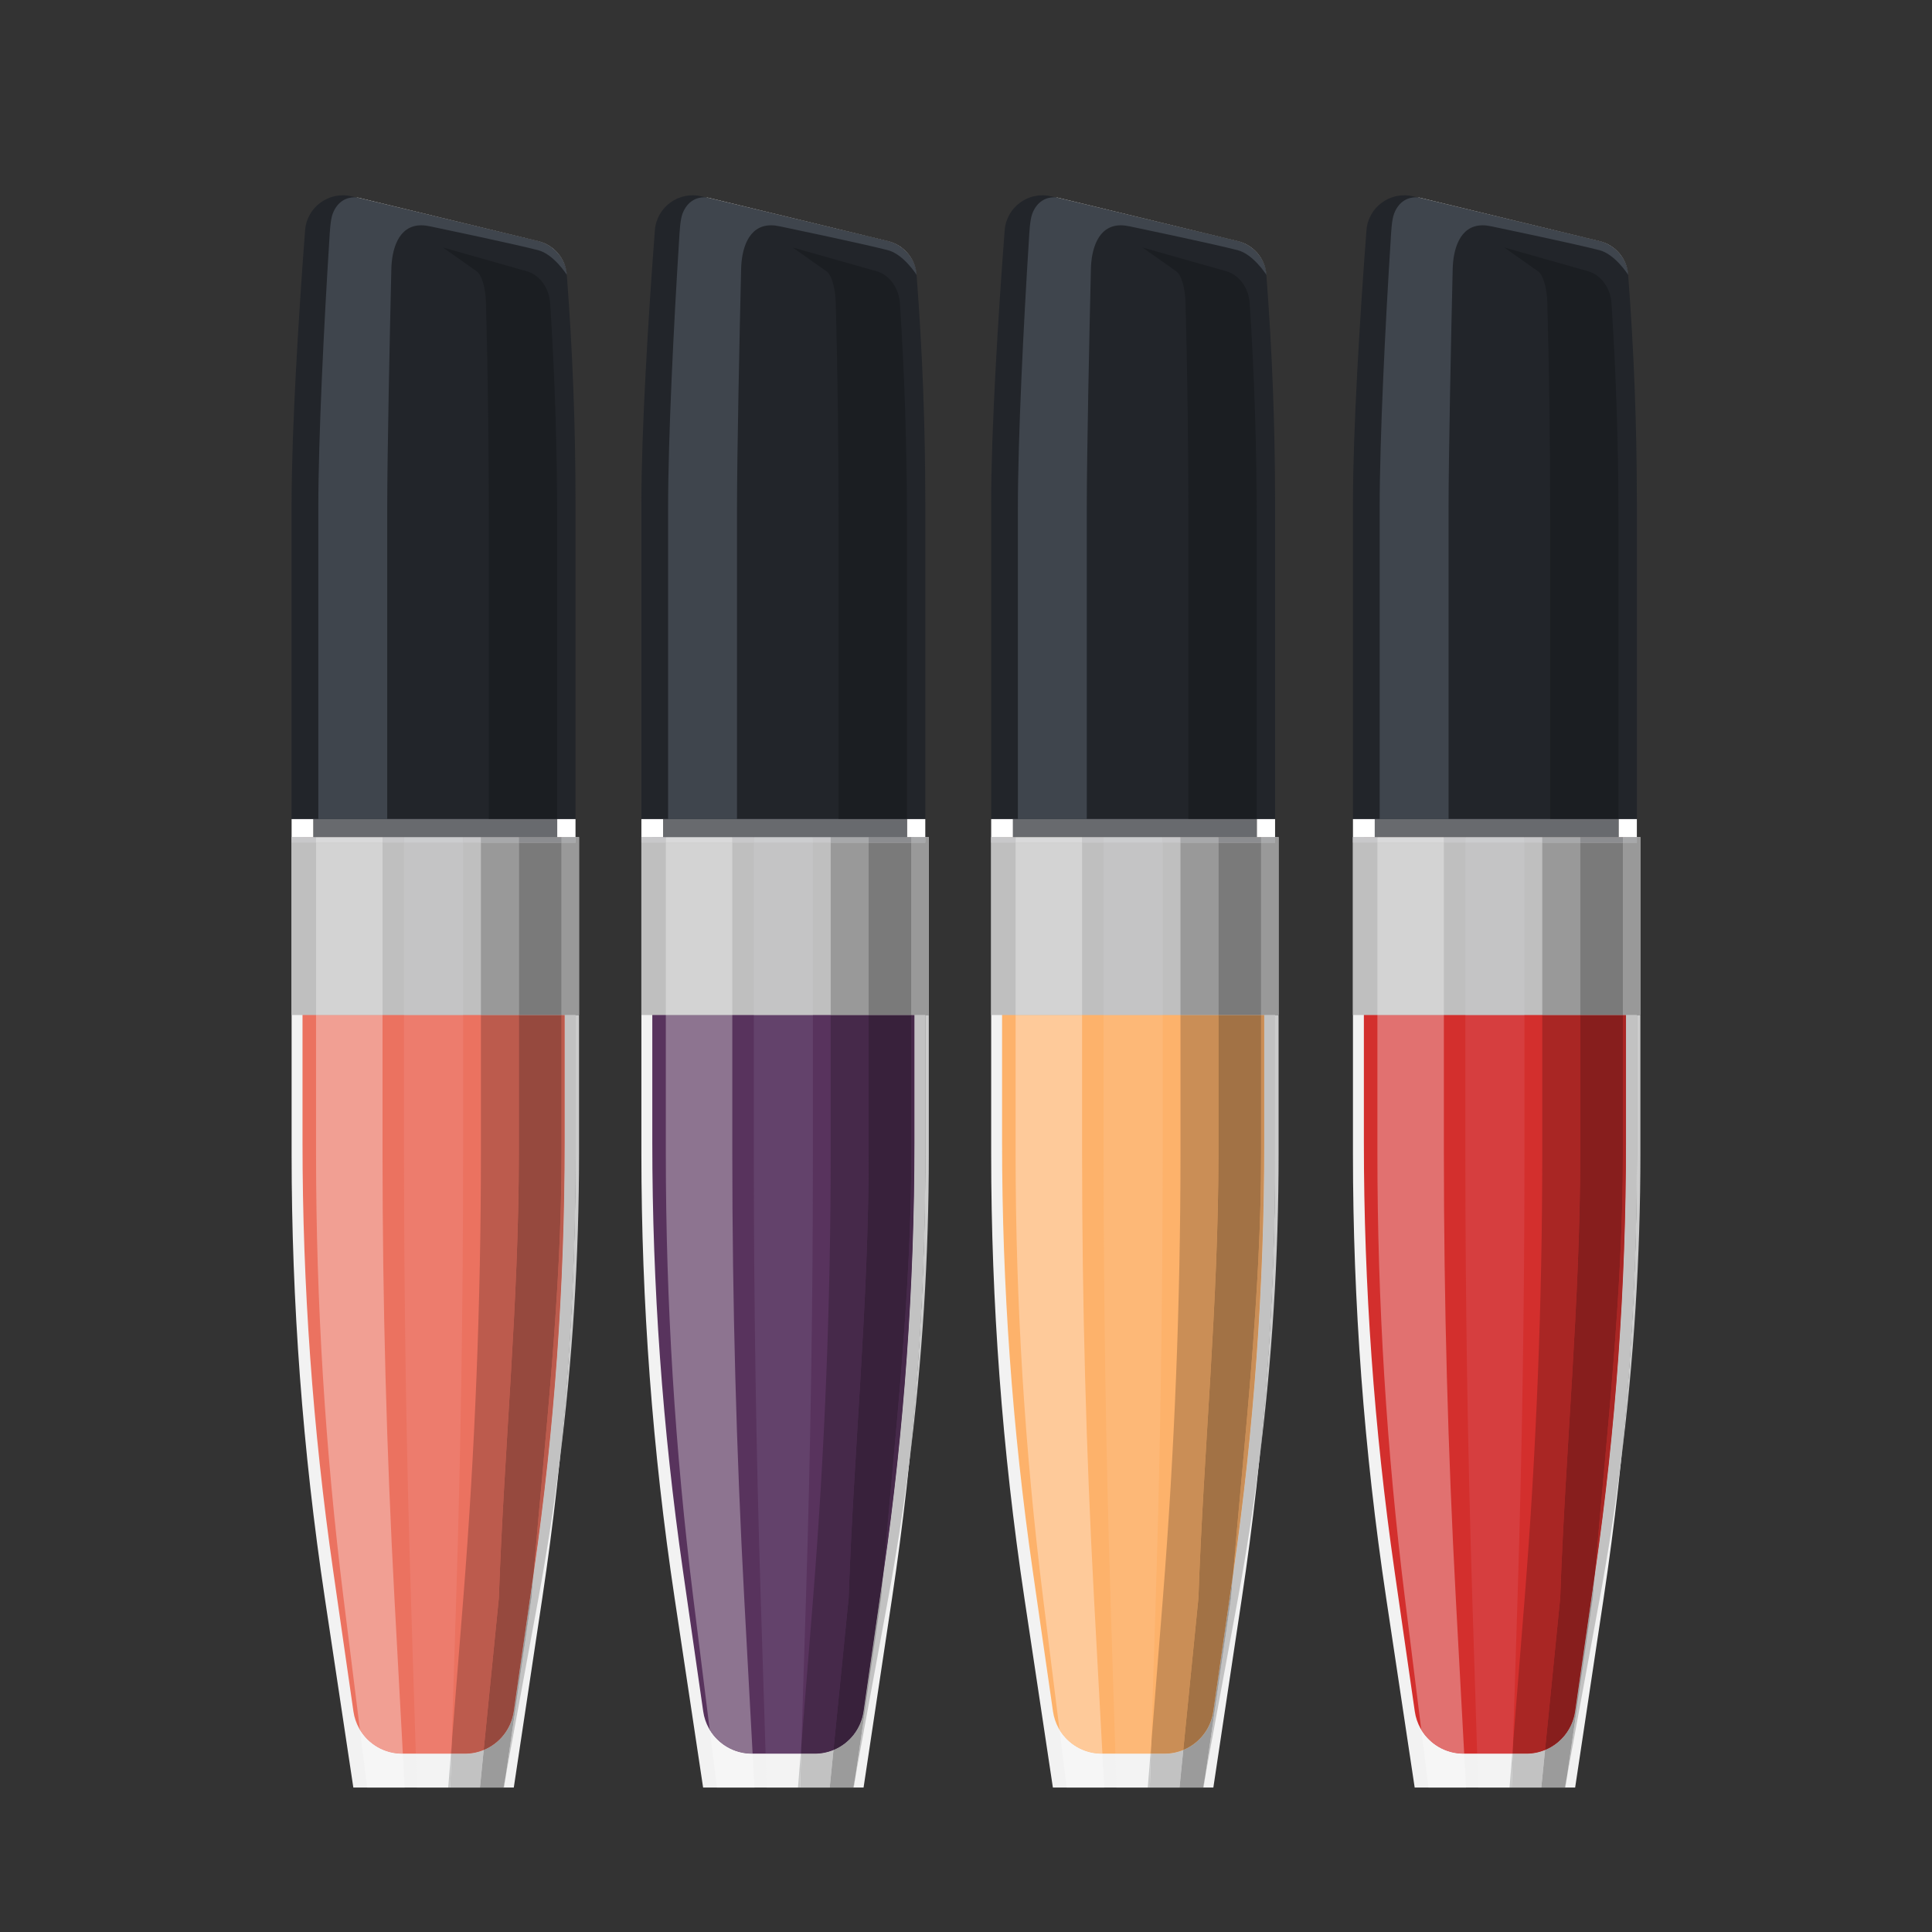 <?xml version="1.0" encoding="utf-8"?>
<!-- Generator: Adobe Illustrator 16.0.0, SVG Export Plug-In . SVG Version: 6.00 Build 0)  -->
<!DOCTYPE svg PUBLIC "-//W3C//DTD SVG 1.1 Tiny//EN" "http://www.w3.org/Graphics/SVG/1.1/DTD/svg11-tiny.dtd">
<svg version="1.1" baseProfile="tiny" id="Layer_1" xmlns="http://www.w3.org/2000/svg" xmlns:xlink="http://www.w3.org/1999/xlink"
	 x="0px" y="0px" width="500px" height="500px" viewBox="0 0 500 500" xml:space="preserve">
<rect x="0" y="0" width="500" height="500" fill="#333333" stroke="none"/>
<path fill="#F2F2F2" d="M423.619,216.641v81.969c0,38.474-2.873,76.897-8.592,114.942l-7.38,49.066h-41.529l-7.38-49.066
	c-5.717-38.045-8.595-76.469-8.595-114.942v-81.969H423.619"/>
<path fill="#D32F2D" d="M395.036,453.845h-16.294c-6.328,0-11.695-4.656-12.597-10.927l-5.244-36.4
	c-5.281-36.686-7.932-73.73-7.932-110.825v-79.051h67.839v79.051c0,37.095-2.656,74.14-7.935,110.825l-5.242,36.4
	C406.728,449.188,401.364,453.845,395.036,453.845"/>
<polyline fill="#BFBFBF" points="424.533,216.641 424.533,262.689 350.144,262.689 350.144,216.641 424.533,216.641 "/>
<path fill="#F6F6F6" d="M379.406,462.619h-9.711l-1.866-14.939c2.243,3.707,6.326,6.165,10.913,6.165h0.189L379.406,462.619"/>
<path fill="#E17170" d="M378.932,453.845h-0.189c-4.587,0-8.67-2.458-10.913-6.165l-4.247-34.127
	c-4.731-38.045-7.112-76.469-7.112-114.942v-35.921h17.203v35.921c0,38.474,1.039,76.897,3.083,114.942L378.932,453.845"/>
<polyline fill="#D3D3D3" points="373.673,262.689 356.47,262.689 356.47,218.075 373.673,218.075 373.673,262.689 "/>
<path fill="#C2C2C2" d="M398.886,462.619h-7.68l0.274-8.774h3.556c1.696,0,3.327-0.334,4.821-0.949L398.886,462.619"/>
<path fill="#A92624" d="M395.036,453.845h-3.556l0.067-2.178l3.041-38.114c3.018-38.045,4.549-76.469,4.549-114.942v-35.921h9.821
	v35.921c0,38.474-3.862,76.897-5.177,114.942l-3.925,39.343C398.363,453.511,396.732,453.845,395.036,453.845"/>
<polyline fill="#999999" points="408.959,262.689 399.138,262.689 399.138,218.075 408.959,218.075 408.959,262.689 "/>
<path fill="#CCCCCC" d="M419.494,378.376c2.746-26.481,4.125-53.108,4.125-79.766v-35.921h0.914v-46.048v81.969
	C424.533,325.268,422.85,351.895,419.494,378.376"/>
<path fill="#C2C2C2" d="M405.551,459.676l6.696-46.123c0.167-2.074,0.334-4.147,0.512-6.216l0.115-0.819
	c5.278-36.686,7.935-73.73,7.935-110.825v-33.003h2.811v35.921c0,26.657-1.379,53.284-4.125,79.766
	c-1.491,11.768-3.308,23.484-5.454,35.177L405.551,459.676"/>
<path fill="#A92624" d="M412.759,407.337c3.022-36.021,7.245-72.352,7.245-108.727v-35.921h0.805v33.003
	c0,37.095-2.656,74.14-7.935,110.825L412.759,407.337"/>
<polyline fill="#999999" points="424.533,262.689 423.619,262.689 420.809,262.689 420.004,262.689 420.004,218.075 
	423.619,218.075 423.619,216.641 424.533,216.641 424.533,262.689 "/>
<polyline fill="#C2C2C2" points="405.124,462.619 405.009,462.619 405.551,459.676 405.124,462.619 "/>
<path fill="#9B9B9B" d="M405.009,462.619h-6.123l0.972-9.724c4.064-1.664,7.115-5.396,7.774-9.978l5.127-35.581
	c-0.178,2.068-0.345,4.142-0.512,6.216l-6.696,46.123L405.009,462.619"/>
<path fill="#871E1D" d="M399.857,452.896l3.925-39.343c1.314-38.045,5.177-76.469,5.177-114.942v-35.921h11.045v35.921
	c0,36.375-4.223,72.706-7.245,108.727l-5.127,35.581C406.973,447.499,403.922,451.231,399.857,452.896"/>
<polyline fill="#7A7A7A" points="420.004,262.689 408.959,262.689 408.959,218.075 420.004,218.075 420.004,262.689 "/>
<polyline fill="#F3F3F3" points="390.674,462.619 382.562,462.619 382.287,453.845 391.373,453.845 390.674,462.619 "/>
<path fill="#D63E3F" d="M391.373,453.845h-9.086l-1.262-40.292c-1.191-38.045-1.791-76.469-1.791-114.942v-35.921h15.294v35.921
	c0,38.474-0.597,76.897-1.788,114.942l-1.192,38.114L391.373,453.845"/>
<polyline fill="#C4C4C5" points="394.528,262.689 379.234,262.689 379.234,218.075 394.528,218.075 394.528,262.689 "/>
<polyline fill="#C6C7C7" points="391.206,462.619 390.674,462.619 391.373,453.845 391.48,453.845 391.206,462.619 "/>
<polyline fill="#AF3636" points="391.48,453.845 391.373,453.845 391.548,451.667 391.48,453.845 "/>
<polyline fill="#515151" points="418.885,208.662 355.79,208.662 355.79,216.641 418.885,216.641 418.885,208.662 "/>
<path fill="#22252A" d="M423.619,130.02v81.964h-73.476V130.02c0-18.547,1.804-48.377,3.498-70.432
	c0.462-6.011,6.2-10.178,12.071-8.774l48.173,11.617c4.122,0.995,7.16,4.527,7.482,8.749
	C422.869,90.751,423.619,110.373,423.619,130.02"/>
<polyline fill="#C8C8CA" points="399.138,218.075 394.528,218.075 394.528,216.641 399.138,216.641 399.138,218.075 "/>
<polyline fill="#FFFFFF" points="423.619,216.641 423.619,216.641 418.885,216.641 418.885,211.984 423.619,211.984 
	423.619,211.935 423.619,216.641 "/>
<path fill="#A7A8AA" d="M423.619,218.075h-3.615v-1.434h-1.119h4.734V218.075 M408.959,218.075h-9.821v-1.434h9.821V218.075"/>
<polyline fill="#8C8D90" points="420.004,218.075 408.959,218.075 408.959,216.641 418.885,216.641 420.004,216.641 
	420.004,218.075 "/>
<polyline fill="#C8C8CA" points="379.234,218.075 373.673,218.075 373.673,216.641 379.234,216.641 379.234,218.075 "/>
<polyline fill="#FFFFFF" points="355.79,216.641 350.144,216.641 350.144,211.984 355.79,211.984 355.79,216.641 "/>
<polyline fill="#C8C8CA" points="356.47,218.075 350.144,218.075 350.144,216.641 355.79,216.641 356.47,216.641 356.47,218.075 "/>
<polyline fill="#D9D9DA" points="373.673,218.075 356.47,218.075 356.47,216.641 373.673,216.641 373.673,218.075 "/>
<polyline fill="#CCCDCF" points="394.528,218.075 379.234,218.075 379.234,216.641 394.528,216.641 394.528,218.075 "/>
<polyline fill="#686A6E" points="418.885,216.641 408.959,216.641 399.138,216.641 394.528,216.641 379.234,216.641 
	373.673,216.641 356.47,216.641 355.79,216.641 355.79,211.984 401.182,211.984 418.859,211.984 418.885,211.984 418.885,216.641 
	"/>
<path fill="#FFFFFF" d="M421.368,71.13c0,0,0,0-0.005,0c-0.348-4.197-3.376-7.705-7.478-8.699l-47.033-11.332
	c0.162,0,0.319,0.025,0.467,0.05l46.573,11.257C418.013,63.375,421.048,66.908,421.368,71.13"/>
<path fill="#3F454D" d="M423.619,211.984h-4.734h-0.025v-0.05h4.76V211.984 M401.182,211.984H355.79h-5.646v-0.05h6.915v-80.561
	c0-18.188,1.472-47.533,2.846-69.203c0.13-2.068,0.253-5.241,0.897-6.905c1.269-3.298,3.715-4.197,5.556-4.197
	c0.17,0,0.335,0,0.495,0.03l47.033,11.332c4.102,0.995,7.13,4.502,7.478,8.699c-0.143-0.235-3.455-5.376-7.471-6.396
	c-6.987-1.794-27.836-6.141-27.836-6.141c-0.852-0.18-1.636-0.285-2.355-0.285c-6.108,0-7.633,6.576-7.745,11.257
	c-0.399,16.424-1.069,48.452-1.069,61.808v80.561h26.295V211.984"/>
<path fill="#1B1E22" d="M418.859,211.935h-17.678v-77.667c0-18.627-0.237-37.225-0.732-55.772c-0.092-3.993-1.074-7.34-2.42-8.29
	l-8.744-6.166l21.732,6.166c3.328,0.949,5.766,4.297,6.036,8.29c1.204,18.547,1.806,37.145,1.806,55.772V211.935"/>
<polyline fill="#32373E" points="418.859,211.984 401.182,211.984 401.182,211.935 418.859,211.935 418.859,211.984 "/>
<path fill="#F2F2F2" d="M329.99,216.641v81.969c0,38.474-2.878,76.897-8.595,114.942l-7.38,49.066h-41.529l-7.38-49.066
	c-5.716-38.045-8.592-76.469-8.592-114.942v-81.969H329.99"/>
<path fill="#FDB26B" d="M301.404,453.845H285.11c-6.328,0-11.694-4.656-12.597-10.927l-5.241-36.4
	c-5.284-36.686-7.935-73.73-7.935-110.825v-79.051h67.839v79.051c0,37.095-2.653,74.14-7.935,110.825l-5.241,36.4
	C313.099,449.188,307.732,453.845,301.404,453.845"/>
<polyline fill="#BFBFBF" points="330.902,216.641 330.902,262.689 256.515,262.689 256.515,216.641 330.902,216.641 "/>
<path fill="#F6F6F6" d="M285.777,462.619h-9.713L274.2,447.68c2.241,3.707,6.323,6.165,10.91,6.165h0.192L285.777,462.619"/>
<path fill="#FECA9A" d="M285.303,453.845h-0.192c-4.587,0-8.669-2.458-10.91-6.165l-4.252-34.127
	c-4.729-38.045-7.11-76.469-7.11-114.942v-35.921h17.203v35.921c0,38.474,1.04,76.897,3.083,114.942L285.303,453.845"/>
<polyline fill="#D3D3D3" points="280.041,262.689 262.838,262.689 262.838,218.075 280.041,218.075 280.041,262.689 "/>
<path fill="#C2C2C2" d="M305.254,462.619h-7.68l0.275-8.774h3.555c1.699,0,3.328-0.334,4.824-0.949L305.254,462.619"/>
<path fill="#CA8E56" d="M301.404,453.845h-3.555l0.069-2.203l3.038-38.089c3.019-38.045,4.55-76.469,4.55-114.942v-35.921h9.82
	v35.921c0,38.474-3.862,76.897-5.174,114.942l-3.925,39.343C304.732,453.511,303.104,453.845,301.404,453.845"/>
<polyline fill="#999999" points="315.327,262.689 305.507,262.689 305.507,218.075 315.327,218.075 315.327,262.689 "/>
<path fill="#CCCCCC" d="M325.865,378.352c2.746-26.482,4.125-53.084,4.125-79.741v-35.921h0.912v-46.048v81.969
	C330.902,325.268,329.218,351.869,325.865,378.352"/>
<path fill="#C2C2C2" d="M311.922,459.651l6.693-46.099c0.165-2.074,0.337-4.147,0.51-6.216l0.117-0.819
	c5.281-36.686,7.935-73.73,7.935-110.825v-33.003h2.813v35.921c0,26.657-1.379,53.259-4.125,79.741
	c-1.489,11.767-3.308,23.509-5.456,35.201L311.922,459.651"/>
<path fill="#CA8E56" d="M319.125,407.337c3.027-36.021,7.25-72.352,7.25-108.727v-35.921h0.802v33.003
	c0,37.095-2.653,74.14-7.935,110.825L319.125,407.337"/>
<polyline fill="#999999" points="330.902,262.689 329.99,262.689 327.177,262.689 326.375,262.689 326.375,218.075 329.99,218.075 
	329.99,216.641 330.902,216.641 330.902,262.689 "/>
<polyline fill="#C2C2C2" points="311.492,462.619 311.378,462.619 311.922,459.651 311.492,462.619 "/>
<path fill="#9B9B9B" d="M311.378,462.619h-6.124l0.975-9.724c4.064-1.664,7.113-5.396,7.772-9.978l5.124-35.581
	c-0.173,2.068-0.345,4.142-0.51,6.216l-6.693,46.099L311.378,462.619"/>
<path fill="#A27245" d="M306.229,452.896l3.925-39.343c1.312-38.045,5.174-76.469,5.174-114.942v-35.921h11.048v35.921
	c0,36.375-4.223,72.706-7.25,108.727l-5.124,35.581C313.342,447.499,310.293,451.231,306.229,452.896"/>
<polyline fill="#7A7A7A" points="326.375,262.689 315.327,262.689 315.327,218.075 326.375,218.075 326.375,262.689 "/>
<polyline fill="#F3F3F3" points="297.042,462.619 288.931,462.619 288.655,453.845 297.744,453.845 297.042,462.619 "/>
<path fill="#FDB877" d="M297.744,453.845h-9.089l-1.262-40.292c-1.191-38.045-1.788-76.469-1.788-114.942v-35.921h15.289v35.921
	c0,38.474-0.595,76.897-1.783,114.942l-1.192,38.089L297.744,453.845"/>
<polyline fill="#C4C4C5" points="300.895,262.689 285.605,262.689 285.605,218.075 300.895,218.075 300.895,262.689 "/>
<polyline fill="#C6C7C7" points="297.574,462.619 297.042,462.619 297.744,453.845 297.85,453.845 297.574,462.619 "/>
<polyline fill="#CE9664" points="297.85,453.845 297.744,453.845 297.919,451.642 297.85,453.845 "/>
<polyline fill="#515151" points="325.253,208.662 262.161,208.662 262.161,216.641 325.253,216.641 325.253,208.662 "/>
<path fill="#22252A" d="M329.99,130.02v81.964h-73.476V130.02c0-18.547,1.802-48.377,3.495-70.432
	c0.463-6.011,6.201-10.178,12.069-8.774l48.178,11.617c4.119,0.995,7.157,4.527,7.479,8.749
	C329.238,90.751,329.99,110.373,329.99,130.02"/>
<polyline fill="#C8C8CA" points="305.507,218.075 300.895,218.075 300.895,216.641 305.507,216.641 305.507,218.075 "/>
<polyline fill="#FFFFFF" points="262.161,216.641 256.515,216.641 256.515,211.984 262.161,211.984 262.161,216.641 "/>
<path fill="#C8C8CA" d="M285.605,218.075h-5.564v-1.434h5.564V218.075 M262.838,218.075h-6.323v-1.434h5.646h0.677V218.075"/>
<polyline fill="#D9D9DA" points="280.041,218.075 262.838,218.075 262.838,216.641 280.041,216.641 280.041,218.075 "/>
<polyline fill="#FFFFFF" points="329.99,216.641 329.99,216.641 325.253,216.641 325.253,211.984 329.99,211.984 329.99,211.935 
	329.99,216.641 "/>
<path fill="#A7A8AA" d="M329.99,218.075h-3.615v-1.434h-1.122h4.737V218.075 M315.327,218.075h-9.82v-1.434h9.82V218.075"/>
<polyline fill="#8C8D90" points="326.375,218.075 315.327,218.075 315.327,216.641 325.253,216.641 326.375,216.641 
	326.375,218.075 "/>
<polyline fill="#CCCDCF" points="300.895,218.075 285.605,218.075 285.605,216.641 300.895,216.641 300.895,218.075 "/>
<polyline fill="#686A6E" points="325.253,216.641 315.327,216.641 305.507,216.641 300.895,216.641 285.605,216.641 
	280.041,216.641 262.838,216.641 262.161,216.641 262.161,211.984 307.55,211.984 325.229,211.984 325.253,211.984 325.253,216.641 
	"/>
<path fill="#FFFFFF" d="M327.736,71.13c0,0-0.002,0-0.005,0c-0.347-4.197-3.373-7.705-7.475-8.699l-47.036-11.332
	c0.16,0,0.32,0.025,0.468,0.05l46.573,11.257C324.384,63.375,327.417,66.908,327.736,71.13"/>
<path fill="#3F454D" d="M329.99,211.984h-4.737h-0.024v-0.05h4.762V211.984 M307.55,211.984h-45.389h-5.646v-0.05h6.915v-80.561
	c0-18.188,1.47-47.533,2.844-69.203c0.13-2.068,0.257-5.241,0.895-6.905c1.271-3.298,3.717-4.197,5.559-4.197
	c0.17,0,0.335,0,0.494,0.03l47.036,11.332c4.102,0.995,7.128,4.502,7.475,8.699c-0.14-0.235-3.455-5.376-7.47-6.396
	c-6.988-1.794-27.836-6.141-27.836-6.141c-0.853-0.18-1.634-0.285-2.354-0.285c-6.111,0-7.635,6.576-7.747,11.257
	c-0.4,16.424-1.069,48.452-1.069,61.808v80.561h26.294V211.984"/>
<path fill="#1B1E22" d="M325.229,211.935H307.55v-77.667c0-18.627-0.237-37.225-0.729-55.772c-0.095-3.993-1.076-7.34-2.423-8.29
	l-8.744-6.166l21.732,6.166c3.328,0.949,5.769,4.297,6.036,8.29c1.204,18.547,1.807,37.145,1.807,55.772V211.935"/>
<polyline fill="#32373E" points="325.229,211.984 307.55,211.984 307.55,211.935 325.229,211.935 325.229,211.984 "/>
<path fill="#F2F2F2" d="M239.466,216.641v81.969c0,38.474-2.875,76.897-8.597,114.942l-7.377,49.066h-41.527l-7.38-49.066
	c-5.719-38.045-8.594-76.469-8.594-114.942v-81.969H239.466"/>
<path fill="#58335D" d="M210.881,453.845h-16.294c-6.328,0-11.697-4.656-12.597-10.927l-5.241-36.4
	c-5.284-36.686-7.935-73.73-7.935-110.825v-79.051h67.839v79.051c0,37.095-2.653,74.14-7.935,110.825l-5.242,36.4
	C222.575,449.188,217.207,453.845,210.881,453.845"/>
<polyline fill="#BFBFBF" points="240.378,216.641 240.378,262.689 165.991,262.689 165.991,216.641 240.378,216.641 "/>
<path fill="#F6F6F6" d="M195.251,462.619h-9.711l-1.864-14.939c2.244,3.707,6.323,6.165,10.91,6.165h0.192L195.251,462.619"/>
<path fill="#8D7490" d="M194.779,453.845h-0.192c-4.587,0-8.667-2.458-10.91-6.165l-4.252-34.127
	c-4.729-38.045-7.11-76.469-7.11-114.942v-35.921h17.206v35.921c0,38.474,1.039,76.897,3.083,114.942L194.779,453.845"/>
<polyline fill="#D3D3D3" points="189.521,262.689 172.314,262.689 172.314,218.075 189.521,218.075 189.521,262.689 "/>
<path fill="#C2C2C2" d="M214.731,462.619h-7.68l0.277-8.774h3.553c1.699,0,3.328-0.334,4.822-0.949L214.731,462.619"/>
<path fill="#46294A" d="M210.881,453.845h-3.553l0.065-2.203l3.041-38.089c3.018-38.045,4.547-76.469,4.547-114.942v-35.921h9.823
	v35.921c0,38.474-3.862,76.897-5.174,114.942l-3.927,39.343C214.208,453.511,212.58,453.845,210.881,453.845"/>
<polyline fill="#999999" points="224.804,262.689 214.98,262.689 214.98,218.075 224.804,218.075 224.804,262.689 "/>
<path fill="#CCCCCC" d="M235.342,378.352c2.746-26.482,4.125-53.084,4.125-79.741v-35.921h0.912v-46.048v81.969
	C240.378,325.268,238.694,351.869,235.342,378.352"/>
<path fill="#C2C2C2" d="M221.391,459.727l6.701-46.174c0.165-2.074,0.337-4.147,0.509-6.216l0.118-0.819
	c5.281-36.686,7.935-73.73,7.935-110.825v-33.003h2.813v35.921c0,26.657-1.379,53.259-4.125,79.741
	c-1.489,11.767-3.311,23.509-5.457,35.201L221.391,459.727"/>
<path fill="#46294A" d="M228.601,407.337c3.028-36.021,7.25-72.352,7.25-108.727v-35.921h0.802v33.003
	c0,37.095-2.653,74.14-7.935,110.825L228.601,407.337"/>
<polyline fill="#999999" points="240.378,262.689 239.466,262.689 236.653,262.689 235.852,262.689 235.852,218.075 
	239.466,218.075 239.466,216.641 240.378,216.641 240.378,262.689 "/>
<polyline fill="#C2C2C2" points="220.969,462.619 220.856,462.619 221.391,459.727 220.969,462.619 "/>
<path fill="#9B9B9B" d="M220.856,462.619h-6.125l0.972-9.724c4.064-1.664,7.115-5.396,7.774-9.978l5.124-35.581
	c-0.172,2.068-0.345,4.142-0.509,6.216l-6.701,46.174L220.856,462.619"/>
<path fill="#38213B" d="M215.703,452.896l3.927-39.343c1.312-38.045,5.174-76.469,5.174-114.942v-35.921h11.048v35.921
	c0,36.375-4.222,72.706-7.25,108.727l-5.124,35.581C222.818,447.499,219.767,451.231,215.703,452.896"/>
<polyline fill="#7A7A7A" points="235.852,262.689 224.804,262.689 224.804,218.075 235.852,218.075 235.852,262.689 "/>
<polyline fill="#F3F3F3" points="206.519,462.619 198.407,462.619 198.134,453.845 207.221,453.845 206.519,462.619 "/>
<path fill="#63426B" d="M207.221,453.845h-9.086l-1.264-40.292c-1.189-38.045-1.789-76.469-1.789-114.942v-35.921h15.294v35.921
	c0,38.474-0.6,76.897-1.789,114.942l-1.194,38.089L207.221,453.845"/>
<polyline fill="#C4C4C5" points="210.376,262.689 195.082,262.689 195.082,218.075 210.376,218.075 210.376,262.689 "/>
<polyline fill="#C6C7C7" points="207.051,462.619 206.519,462.619 207.221,453.845 207.328,453.845 207.051,462.619 "/>
<polyline fill="#533959" points="207.328,453.845 207.221,453.845 207.393,451.642 207.328,453.845 "/>
<polyline fill="#515151" points="234.732,208.662 171.64,208.662 171.64,216.641 234.732,216.641 234.732,208.662 "/>
<path fill="#22252A" d="M239.466,130.02v81.964h-73.475V130.02c0-18.547,1.801-48.377,3.493-70.432
	c0.465-6.011,6.203-10.178,12.072-8.774l48.177,11.617c4.12,0.995,7.158,4.527,7.482,8.749
	C238.714,90.751,239.466,110.373,239.466,130.02"/>
<polyline fill="#C8C8CA" points="214.98,218.075 210.376,218.075 210.376,216.641 214.98,216.641 214.98,218.075 "/>
<polyline fill="#FFFFFF" points="171.64,216.641 165.991,216.641 165.991,211.984 171.64,211.984 171.64,216.641 "/>
<path fill="#C8C8CA" d="M195.082,218.075h-5.561v-1.434h5.561V218.075 M172.314,218.075h-6.323v-1.434h5.649h0.674V218.075"/>
<polyline fill="#D9D9DA" points="189.521,218.075 172.314,218.075 172.314,216.641 189.521,216.641 189.521,218.075 "/>
<polyline fill="#FFFFFF" points="239.466,216.641 239.466,216.641 234.732,216.641 234.732,211.984 239.466,211.984 
	239.466,211.935 239.466,216.641 "/>
<path fill="#A7A8AA" d="M239.466,218.075h-3.615v-1.434h-1.12h4.734V218.075 M224.804,218.075h-9.823v-1.434h9.823V218.075"/>
<polyline fill="#8C8D90" points="235.852,218.075 224.804,218.075 224.804,216.641 234.732,216.641 235.852,216.641 
	235.852,218.075 "/>
<polyline fill="#CCCDCF" points="210.376,218.075 195.082,218.075 195.082,216.641 210.376,216.641 210.376,218.075 "/>
<polyline fill="#686A6E" points="234.732,216.641 224.804,216.641 214.98,216.641 210.376,216.641 195.082,216.641 189.521,216.641 
	172.314,216.641 171.64,216.641 171.64,211.984 217.027,211.984 234.707,211.984 234.732,211.984 234.732,216.641 "/>
<path fill="#FFFFFF" d="M237.213,71.13c0,0,0,0-0.002,0c-0.345-4.197-3.375-7.705-7.478-8.699l-47.038-11.332
	c0.165,0,0.32,0.025,0.47,0.05l46.574,11.257C233.86,63.375,236.893,66.908,237.213,71.13"/>
<path fill="#3F454D" d="M239.466,211.984h-4.734h-0.025v-0.05h4.759V211.984 M217.027,211.984H171.64h-5.649v-0.05h6.916v-80.561
	c0-18.188,1.469-47.533,2.843-69.203c0.13-2.068,0.257-5.241,0.897-6.905c1.272-3.298,3.715-4.197,5.556-4.197
	c0.172,0,0.335,0,0.492,0.03l47.038,11.332c4.103,0.995,7.133,4.502,7.478,8.699c-0.075-0.105-3.413-5.376-7.472-6.396
	c-6.988-1.794-27.836-6.141-27.836-6.141c-0.852-0.18-1.636-0.285-2.354-0.285c-6.111,0-7.635,6.576-7.747,11.257
	c-0.4,16.424-1.069,48.452-1.069,61.808v80.561h26.295V211.984"/>
<path fill="#1B1E22" d="M234.707,211.935h-17.68v-77.667c0-18.627-0.24-37.225-0.729-55.772c-0.095-3.993-1.077-7.34-2.423-8.29
	l-8.744-6.166l21.735,6.166c3.325,0.949,5.766,4.297,6.033,8.29c1.204,18.547,1.809,37.145,1.809,55.772V211.935"/>
<polyline fill="#32373E" points="234.707,211.984 217.027,211.984 217.027,211.935 234.707,211.935 234.707,211.984 "/>
<path fill="#F2F2F2" d="M148.943,216.641v81.969c0,38.474-2.875,76.897-8.594,114.942l-7.38,49.066H91.442l-7.382-49.066
	c-5.719-38.045-8.592-76.469-8.592-114.942v-81.969H148.943"/>
<path fill="#EB7260" d="M120.357,453.845h-16.294c-6.331,0-11.695-4.656-12.597-10.927l-5.241-36.4
	c-5.282-36.686-7.935-73.73-7.935-110.825v-79.051h67.839v79.051c0,37.095-2.653,74.14-7.935,110.825l-5.242,36.4
	C132.054,449.188,126.686,453.845,120.357,453.845"/>
<polyline fill="#BFBFBF" points="149.857,216.641 149.857,262.689 75.468,262.689 75.468,216.641 149.857,216.641 "/>
<path fill="#F6F6F6" d="M104.73,462.619h-9.713l-1.861-14.939c2.238,3.707,6.321,6.165,10.908,6.165h0.192L104.73,462.619"/>
<path fill="#F19F93" d="M104.256,453.845h-0.192c-4.587,0-8.669-2.458-10.908-6.165l-4.257-34.127
	c-4.727-38.045-7.105-76.469-7.105-114.942v-35.921h17.203v35.921c0,38.474,1.037,76.897,3.081,114.942L104.256,453.845"/>
<polyline fill="#D3D3D3" points="98.997,262.689 81.793,262.689 81.793,218.075 98.997,218.075 98.997,262.689 "/>
<path fill="#C2C2C2" d="M124.209,462.619h-7.682l0.277-8.774h3.553c1.701,0,3.33-0.334,4.822-0.949L124.209,462.619"/>
<path fill="#BC5B4D" d="M120.357,453.845h-3.553l0.065-2.178l3.038-38.114c3.021-38.045,4.552-76.469,4.552-114.942v-35.921h9.818
	v35.921c0,38.474-3.86,76.897-5.174,114.942l-3.925,39.343C123.688,453.511,122.059,453.845,120.357,453.845"/>
<polyline fill="#999999" points="134.278,262.689 124.459,262.689 124.459,218.075 134.278,218.075 134.278,262.689 "/>
<path fill="#CCCCCC" d="M144.816,378.376c2.748-26.507,4.127-53.108,4.127-79.766v-35.921h0.915v-46.048v81.969
	C149.857,325.268,148.168,351.869,144.816,378.376"/>
<path fill="#C2C2C2" d="M130.865,459.727l6.703-46.174c0.165-2.074,0.337-4.147,0.512-6.246l0.115-0.789
	c5.281-36.686,7.935-73.73,7.935-110.825v-33.003h2.813v35.921c0,26.657-1.379,53.259-4.127,79.766
	c-1.489,11.742-3.308,23.484-5.454,35.177L130.865,459.727"/>
<path fill="#BC5B4D" d="M138.08,407.307c3.028-35.99,7.248-72.321,7.248-108.696v-35.921h0.802v33.003
	c0,37.095-2.653,74.14-7.935,110.825L138.08,407.307"/>
<polyline fill="#999999" points="149.857,262.689 148.943,262.689 146.13,262.689 145.328,262.689 145.328,218.075 148.943,218.075 
	148.943,216.641 149.857,216.641 149.857,262.689 "/>
<polyline fill="#C2C2C2" points="130.445,462.619 130.331,462.619 130.865,459.727 130.445,462.619 "/>
<path fill="#9B9B9B" d="M130.331,462.619h-6.121l0.97-9.724c4.067-1.664,7.115-5.396,7.774-9.978l5.126-35.611
	c-0.175,2.099-0.347,4.172-0.512,6.246l-6.703,46.174L130.331,462.619"/>
<path fill="#96493E" d="M125.179,452.896l3.925-39.343c1.314-38.045,5.174-76.469,5.174-114.942v-35.921h11.05v35.921
	c0,36.375-4.219,72.706-7.248,108.696l-5.126,35.611C132.294,447.499,129.246,451.231,125.179,452.896"/>
<polyline fill="#7A7A7A" points="145.328,262.689 134.278,262.689 134.278,218.075 145.328,218.075 145.328,262.689 "/>
<polyline fill="#F3F3F3" points="115.998,462.619 107.883,462.619 107.608,453.845 116.7,453.845 115.998,462.619 "/>
<path fill="#ED7C6D" d="M116.7,453.845h-9.091l-1.262-40.292c-1.191-38.045-1.789-76.469-1.789-114.942v-35.921h15.292v35.921
	c0,38.474-0.597,76.897-1.786,114.942l-1.194,38.114L116.7,453.845"/>
<polyline fill="#C4C4C5" points="119.85,262.689 104.558,262.689 104.558,218.075 119.85,218.075 119.85,262.689 "/>
<polyline fill="#C6C7C7" points="116.527,462.619 115.998,462.619 116.7,453.845 116.805,453.845 116.527,462.619 "/>
<polyline fill="#C1675C" points="116.805,453.845 116.7,453.845 116.87,451.667 116.805,453.845 "/>
<polyline fill="#515151" points="144.206,208.662 81.114,208.662 81.114,216.641 144.206,216.641 144.206,208.662 "/>
<path fill="#22252A" d="M148.943,130.02v81.964H75.468V130.02c0-18.547,1.799-48.377,3.493-70.432
	c0.465-6.011,6.206-10.178,12.072-8.774l48.177,11.617c4.12,0.995,7.158,4.527,7.482,8.749
	C148.191,90.751,148.943,110.373,148.943,130.02"/>
<polyline fill="#C8C8CA" points="124.459,218.075 119.85,218.075 119.85,216.641 124.459,216.641 124.459,218.075 "/>
<polyline fill="#FFFFFF" points="81.114,216.641 75.468,216.641 75.468,211.984 81.114,211.984 81.114,216.641 "/>
<path fill="#C8C8CA" d="M104.558,218.075h-5.562v-1.434h5.562V218.075 M81.793,218.075h-6.326v-1.434h5.646h0.68V218.075"/>
<polyline fill="#D9D9DA" points="98.997,218.075 81.793,218.075 81.793,216.641 98.997,216.641 98.997,218.075 "/>
<polyline fill="#FFFFFF" points="148.943,216.641 148.943,216.641 144.206,216.641 144.206,211.984 148.943,211.984 
	148.943,211.935 148.943,216.641 "/>
<path fill="#A7A8AA" d="M148.943,218.075h-3.615v-1.434h-1.122h4.737V218.075 M134.278,218.075h-9.818v-1.434h9.818V218.075"/>
<polyline fill="#8C8D90" points="145.328,218.075 134.278,218.075 134.278,216.641 144.206,216.641 145.328,216.641 
	145.328,218.075 "/>
<polyline fill="#CCCDCF" points="119.85,218.075 104.558,218.075 104.558,216.641 119.85,216.641 119.85,218.075 "/>
<polyline fill="#686A6E" points="144.206,216.641 134.278,216.641 124.459,216.641 119.85,216.641 104.558,216.641 98.997,216.641 
	81.793,216.641 81.114,216.641 81.114,211.984 126.503,211.984 144.181,211.984 144.206,211.984 144.206,216.641 "/>
<path fill="#FFFFFF" d="M146.689,71.13c0,0,0,0-0.002,0c-0.347-4.197-3.378-7.705-7.478-8.699L92.171,51.099
	c0.165,0,0.32,0.025,0.47,0.05l46.573,11.257C143.337,63.375,146.372,66.908,146.689,71.13"/>
<path fill="#3F454D" d="M148.943,211.984h-4.737h-0.025v-0.05h4.762V211.984 M126.503,211.984H81.114h-5.646v-0.05h6.916v-80.561
	c0-18.188,1.469-47.533,2.843-69.203c0.13-2.068,0.255-5.241,0.895-6.905c1.274-3.298,3.717-4.197,5.559-4.197
	c0.172,0,0.335,0,0.492,0.03l47.038,11.332c4.1,0.995,7.13,4.502,7.478,8.699c-0.112-0.18-3.435-5.376-7.473-6.396
	c-6.988-1.794-27.836-6.141-27.836-6.141c-0.85-0.18-1.634-0.285-2.354-0.285c-6.111,0-7.632,6.576-7.747,11.257
	c-0.4,16.424-1.067,48.452-1.067,61.808v80.561h26.292V211.984"/>
<path fill="#1B1E22" d="M144.181,211.935h-17.678v-77.667c0-18.627-0.237-37.225-0.729-55.772c-0.095-3.993-1.079-7.34-2.423-8.29
	l-8.744-6.166l21.735,6.166c3.328,0.949,5.766,4.297,6.036,8.29c1.204,18.547,1.804,37.145,1.804,55.772V211.935"/>
<polyline fill="#32373E" points="144.181,211.984 126.503,211.984 126.503,211.935 144.181,211.935 144.181,211.984 "/>
</svg>
